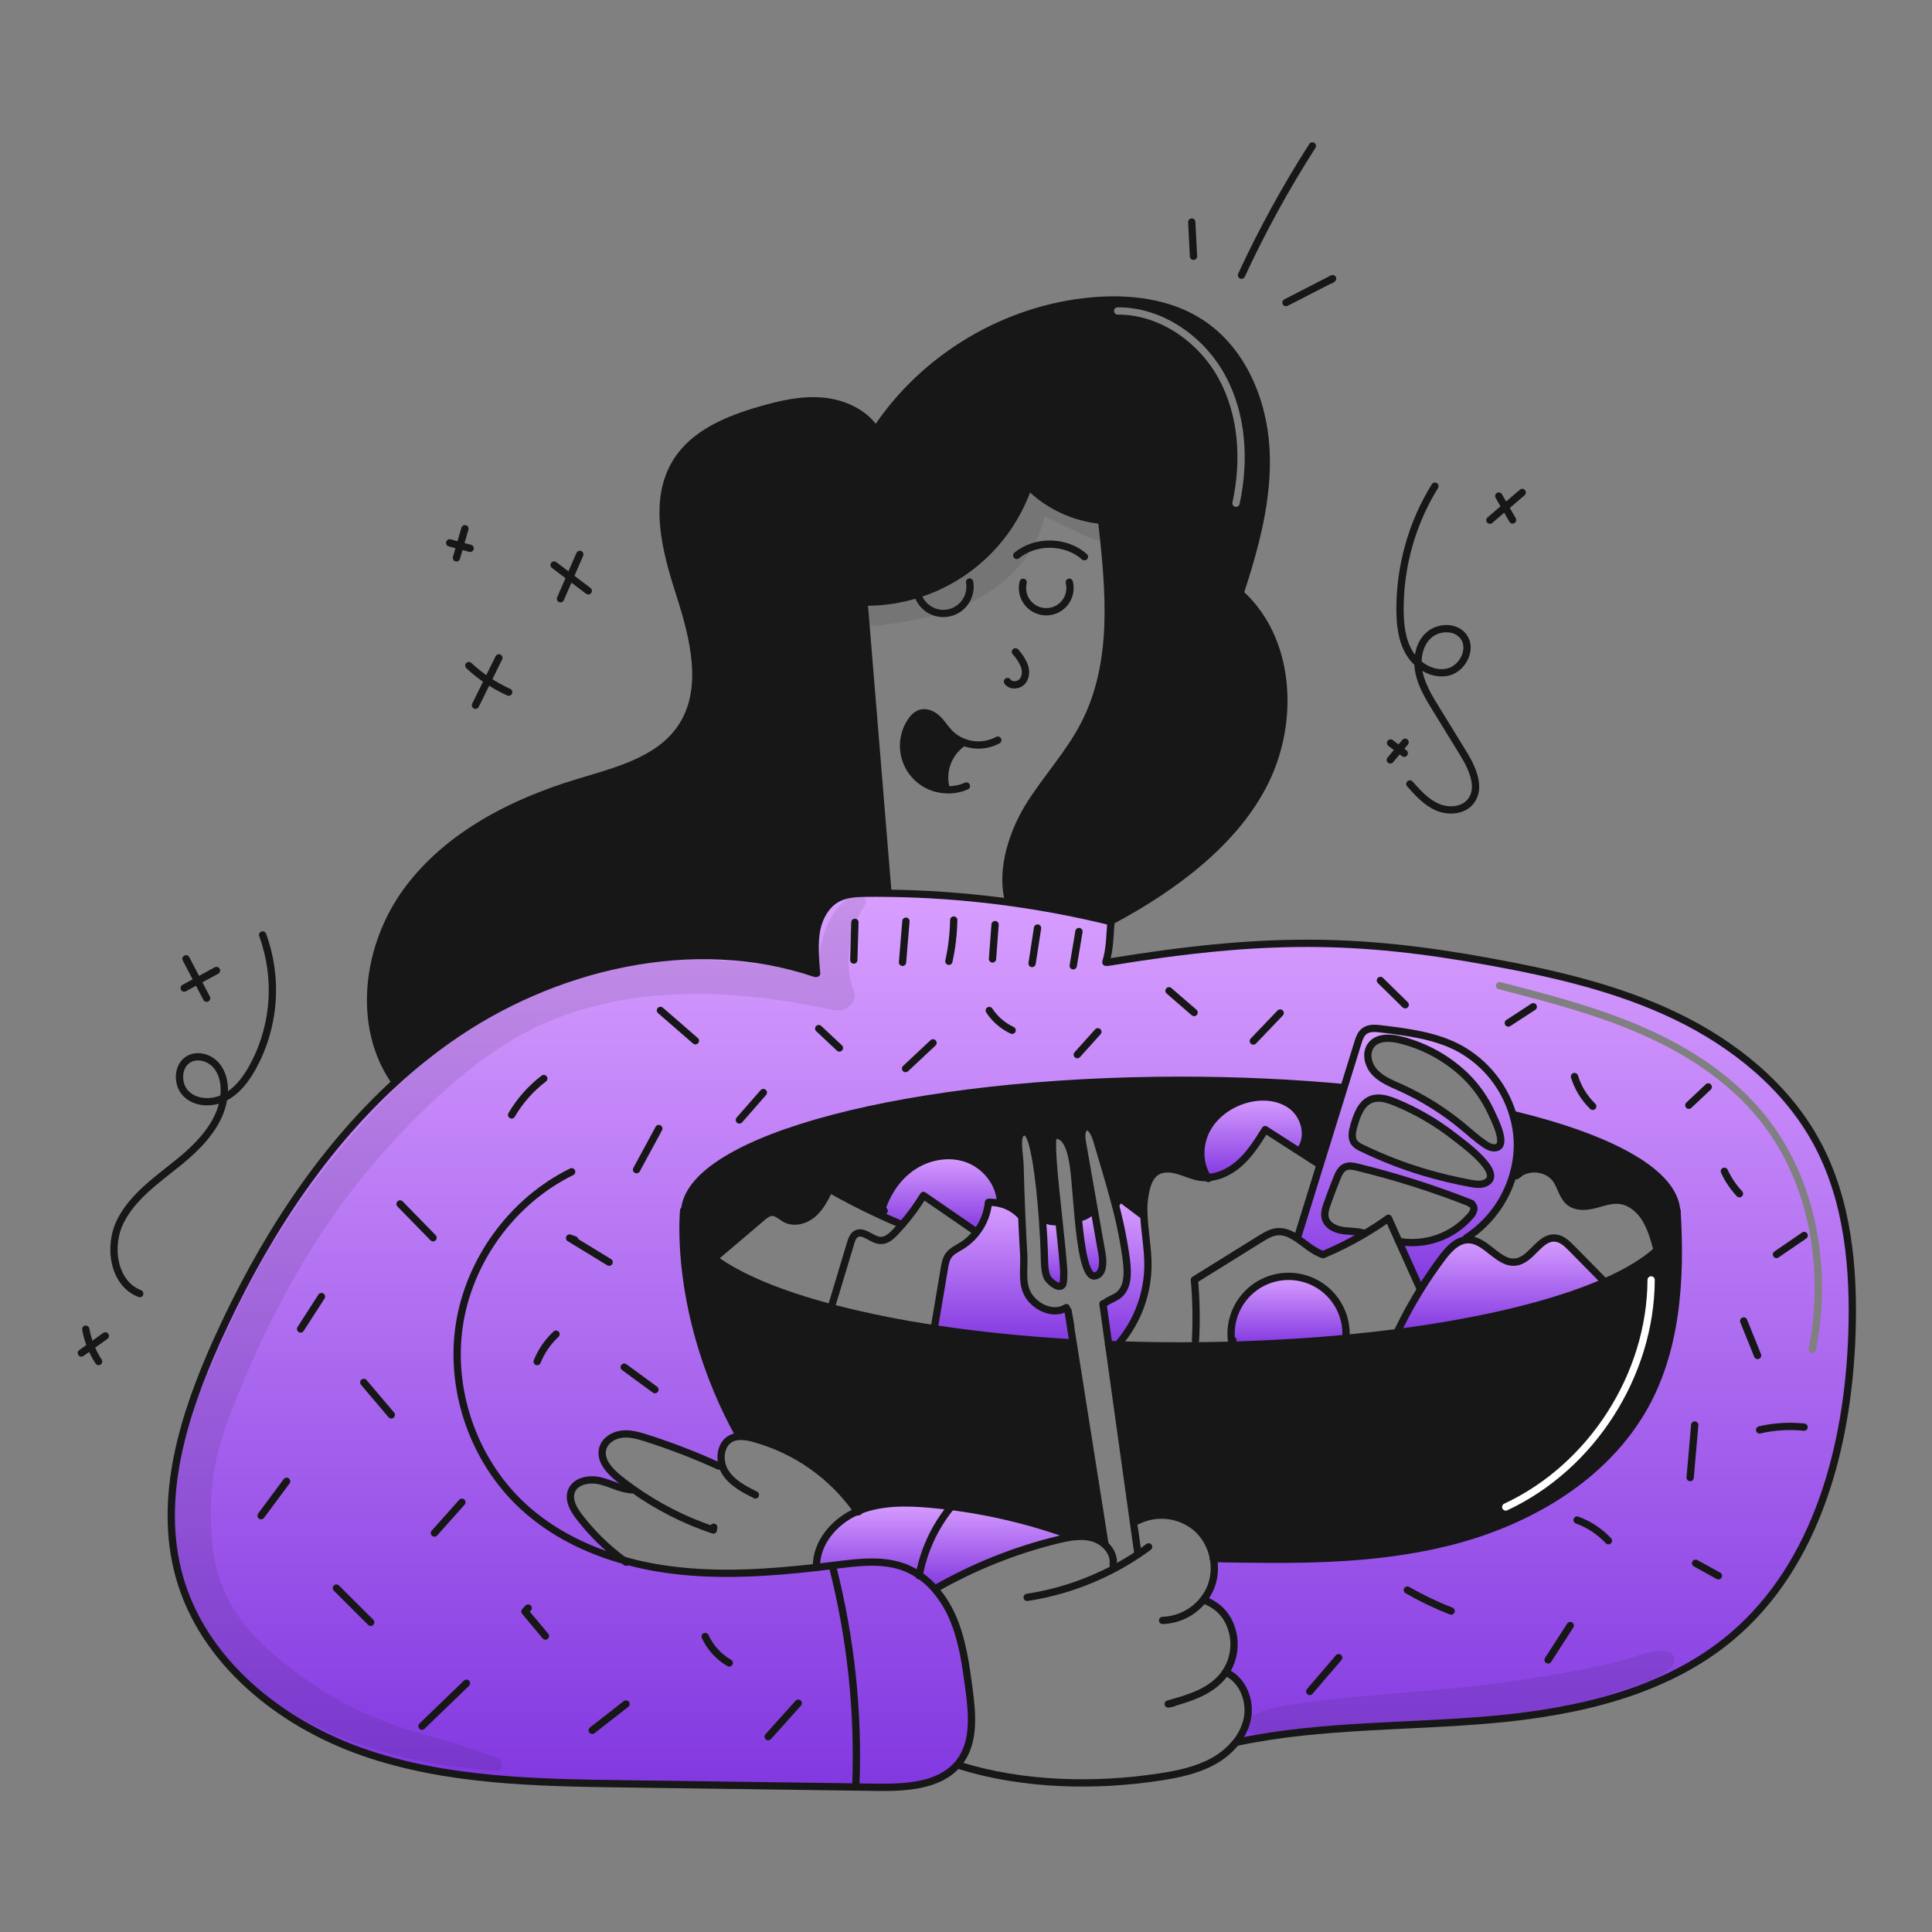 <svg width="960" height="960" viewBox="0 0 960 960" fill="none" xmlns="http://www.w3.org/2000/svg">
<rect x="0" y="0" width="960" height="960" fill="#808080" stroke="none"/>
<g clip-path="url(#clip0_177_156)">
<path fill-rule="evenodd" clip-rule="evenodd" d="M511.058 241.532C520.847 251.246 533.7 257.265 547.428 258.565L547.422 258.7C551.295 293.369 554.769 329.207 538.701 360.184C534.321 368.634 528.638 376.286 522.951 383.943C519.147 389.066 515.341 394.19 511.922 399.557C503.393 412.947 497.193 431.572 500.993 447L500.836 448.242C517.877 450.552 534.784 453.757 551.488 457.842L553.249 457.034C582.959 441.075 613.83 418.479 628.701 388.204C643.572 357.929 641.28 317.362 616.201 294.804C623.777 271.555 630.414 247.458 629.036 223.055C627.658 198.652 617.055 173.634 596.536 160.341C580.879 150.193 561.252 147.901 542.664 149.541C499.66 153.305 458.921 177.648 435.221 213.727C429.551 204.994 419.069 200.278 408.695 199.349C398.321 198.42 387.947 200.82 377.947 203.703C361.94 208.311 345.196 215.103 336.27 229.168C324.014 248.489 330.829 273.704 337.838 295.489C344.847 317.274 351.228 342.726 338.381 361.665C328.239 376.624 309.595 382.175 292.004 387.411C290.346 387.905 288.698 388.396 287.066 388.891C254.549 398.758 222.53 415.077 202.349 442.425C182.168 469.773 176.764 509.904 196.378 537.673L196.451 537.757C204.751 530.144 213.522 523.062 222.711 516.551C274.702 479.747 344.726 463.245 405.064 483.68L405.764 483.668C405.136 477.19 404.497 468.179 405.812 461.798C407.127 455.417 410.685 449.168 416.499 446.225C420.806 444.042 425.824 443.885 430.661 443.836C434.176 443.804 437.694 443.812 441.216 443.861V443.668C439.26 419.682 437.307 395.988 435.354 372.297C433.356 348.066 431.359 323.838 429.358 299.301V299.18C447.319 299.428 464.897 293.984 479.573 283.628C494.25 273.272 505.271 258.536 511.058 241.532ZM608.785 186.485C598.267 167.142 577.618 152.584 555.352 152.708C554.353 152.714 553.547 153.529 553.553 154.528C553.558 155.527 554.373 156.333 555.372 156.327C576.065 156.212 595.601 169.815 605.606 188.214C615.607 206.608 616.918 228.974 612.398 249.653C612.184 250.63 612.803 251.594 613.779 251.808C614.755 252.021 615.72 251.403 615.933 250.426C620.587 229.138 619.306 205.834 608.785 186.485Z" fill="#171717"/>
<path fill-rule="evenodd" clip-rule="evenodd" d="M310.31 886.387C352.052 886.962 393.797 887.533 435.545 888.1C450.045 888.289 466.716 887.492 475.98 876.571C476.257 876.247 476.523 875.921 476.788 875.571C484.424 865.571 483.133 851.615 481.468 839.13C479.912 827.393 478.296 815.499 473.736 804.57C471.495 799.122 468.396 794.068 464.556 789.6C460.674 785.055 455.787 781.477 450.281 779.15C439.367 774.703 427.063 776.232 415.363 777.687L415.239 777.702C412.066 778.1 408.894 778.474 405.721 778.848C381.825 781.562 357.699 783.139 333.876 780.139C325.752 779.135 317.715 777.518 309.834 775.302C301.523 769.183 294.116 761.922 287.834 753.734C285.007 750.042 282.305 745.35 283.934 740.995C285.852 735.869 292.669 734.565 298.011 735.784C300.162 736.275 302.25 737.043 304.332 737.81C307.42 738.947 310.497 740.08 313.753 740.296L314.175 739.705C311.883 738.079 309.627 736.366 307.432 734.605C302.776 730.863 297.89 725.459 299.519 719.705C300.665 715.664 304.888 713.095 309.073 712.624C313.258 712.153 317.437 713.372 321.437 714.662C333.622 718.549 345.561 723.165 357.191 728.486L358.819 727.931C357.444 722.889 358.795 717.003 363.379 714.723C364.583 714.141 365.892 713.809 367.227 713.746L367.179 713.191C334.187 653.154 339.724 601.429 339.724 601.429L340.206 601.465C342.812 565.627 452.149 536.785 586.649 536.785C614.957 536.785 642.149 538.064 667.457 540.416L667.795 540.524C670.091 533.097 672.391 525.675 674.695 518.257C675.37 516.082 676.142 513.769 677.952 512.382C680.215 510.648 683.38 510.898 686.215 511.248C699.532 512.852 713.199 514.562 725.045 520.862C738.004 527.943 747.623 539.879 751.788 554.047L752.294 553.902C800.883 565.714 831.788 582.648 833.115 601.514L833.296 601.502C835.382 636.025 833.272 672.348 815.382 701.948C794.948 735.748 757.855 756.773 719.52 766.291C681.208 775.808 642.415 775.157 602.957 774.457C603.816 779.013 603.436 783.716 601.857 788.076C600.947 790.529 599.652 792.821 598.021 794.868L598.95 795.326C606.079 798.221 610.482 803.408 612.424 810.863C613.28 814.254 613.423 817.785 612.843 821.234C612.264 824.683 610.975 827.974 609.058 830.899C617.514 834.634 621.664 845.152 619.758 854.199C618.879 858.184 617.128 861.924 614.631 865.152L615.162 865.574C642.594 859.82 670.622 858.461 698.672 857.101C713.14 856.399 727.613 855.697 742.014 854.392C784.338 850.556 828.041 840.593 860.514 813.186C902.952 777.372 918.32 718.396 920.214 662.896C921.312 630.315 918.284 596.527 902.795 567.842C887.57 539.652 861.282 518.59 832.395 504.742C803.508 490.894 771.915 483.681 740.395 477.915C674.4 465.84 627.946 465.406 550.455 478.168L549.49 478.132C551.073 473.032 551.398 467.782 551.727 462.471C551.804 461.225 551.881 459.975 551.975 458.723L551.481 457.842C515.378 449.001 478.383 444.311 441.215 443.862C437.689 443.809 434.17 443.801 430.66 443.837C425.823 443.886 420.805 444.043 416.498 446.226C410.684 449.169 407.114 455.418 405.811 461.799C404.508 468.18 405.135 477.191 405.763 483.669L405.063 483.681C344.725 463.246 274.701 479.752 222.71 516.552C213.521 523.062 204.75 530.145 196.45 537.758C157.982 572.932 129.248 618.578 107.716 666.358C91.154 703.1 78.259 744.476 89.067 783.31C100.804 825.53 139.043 856.242 180.418 870.645C221.793 885.048 266.498 885.796 310.31 886.387ZM745.574 488.018C744.606 487.768 743.62 488.35 743.37 489.318C743.12 490.286 743.702 491.273 744.67 491.522C768.677 497.714 792.641 503.908 815.18 513.765C837.706 523.616 858.849 537.341 874.165 556.321C899.262 587.424 906.476 630.716 898.755 670.164C898.563 671.145 899.203 672.096 900.184 672.288C901.164 672.48 902.115 671.84 902.307 670.86C910.186 630.598 902.888 586.154 876.981 554.049C861.187 534.475 839.493 520.448 816.63 510.449C793.781 500.456 769.533 494.198 745.574 488.018Z" fill="url(#paint0_linear_177_156)"/>
<path d="M833.11 601.509C833.146 601.931 833.158 602.353 833.158 602.775C833.158 609.036 829.901 615.103 823.809 620.845L823.037 619.615C821.59 614.537 820.094 609.374 817.199 604.959C814.304 600.544 809.768 596.889 804.509 596.406C800.287 596.02 796.186 597.649 792.084 598.662C787.982 599.675 783.218 599.977 779.901 597.335C776.475 594.609 775.751 589.723 773.254 586.117C768.96 579.917 758.854 578.951 753.459 584.223L751.734 584.09C753.401 578.531 754.147 572.737 753.942 566.937C753.769 562.565 753.044 558.232 751.783 554.042L752.289 553.897C800.878 565.706 831.783 582.643 833.11 601.509Z" fill="#171717"/>
<path d="M796.729 636.3L797.103 637.156C772.688 647.844 737.212 656.529 694.932 662.078L694.775 660.872C698.125 653.936 701.841 647.183 705.909 640.642C709.214 635.335 712.761 630.148 716.509 625.13C719.633 620.956 723.626 616.517 728.729 616.058C729.029 616.034 729.329 616.022 729.645 616.022C738.645 616.058 744.615 628.555 753.494 627.048C761.165 625.757 765.074 614.478 772.818 615.19C776.087 615.49 778.669 617.964 780.96 620.305C786.222 625.635 791.479 630.967 796.729 636.3Z" fill="url(#paint1_linear_177_156)"/>
<path d="M677.489 613.391C671.036 617.177 664.338 620.529 657.441 623.427C652.241 621.762 647.911 617.359 643.303 614.527L644.896 614.395C648.575 602.513 652.258 590.623 655.945 578.725C659.901 565.999 663.85 553.266 667.791 540.525C670.095 533.107 672.395 525.685 674.691 518.258C675.366 516.086 676.138 513.77 677.948 512.383C680.215 510.646 683.376 510.899 686.211 511.249C699.528 512.849 713.195 514.566 725.041 520.863C738 527.945 747.618 539.88 751.784 554.048C753.044 558.238 753.769 562.571 753.943 566.943C754.147 572.743 753.402 578.537 751.735 584.096C747.997 596.857 739.81 607.855 728.659 615.096L728.732 616.061C723.632 616.52 719.632 620.961 716.512 625.133C712.761 630.151 709.212 635.333 705.912 640.645L705.719 640.525C702.173 632.642 698.629 624.763 695.089 616.889L695.125 616.877C701.626 618.011 708.309 617.441 714.524 615.223C720.739 613.006 726.274 609.216 730.589 604.223C731.457 603.339 732.063 602.231 732.338 601.023C732.451 600.418 732.347 599.793 732.045 599.257C731.743 598.721 731.262 598.309 730.686 598.092L730.786 597.851C712.438 590.611 693.616 584.634 674.453 579.962C672.475 579.479 670.328 579.033 668.47 579.853C666.27 580.818 665.177 583.231 664.284 585.453C662.596 589.639 661 593.857 659.496 598.107C658.663 600.483 657.843 603.053 658.555 605.477C659.532 608.831 663.155 610.725 666.6 611.328C670.045 611.931 673.621 611.678 677.011 612.57L677.489 613.391ZM743.026 570.327C749.431 569.603 742.664 556.442 741.205 553.197C738.017 546.174 733.546 539.809 728.02 534.428C719.128 525.923 708.186 519.864 696.259 516.84C691.159 515.513 684.847 515.055 681.47 519.12C678.297 522.956 679.66 529.048 683.026 532.727C686.392 536.406 691.217 538.3 695.752 540.351C706.891 545.369 717.306 551.861 726.717 559.651C730.24 562.57 733.617 565.67 737.381 568.276C739.057 569.446 740.987 570.556 743.026 570.327V570.327ZM738.551 587.588C747.251 582.703 726.645 567.902 722.966 565.007C713.938 557.892 703.963 552.069 693.328 547.707C689.504 546.151 685.173 544.776 681.337 546.271C676.379 548.213 674.305 553.971 672.821 559.082C671.952 562.025 671.18 565.499 673.074 567.924C674.048 569.007 675.257 569.853 676.609 570.397C686.602 575.259 696.974 579.302 707.622 582.484C715.183 584.726 722.857 586.567 730.613 588C733.279 588.493 736.186 588.9 738.551 587.588Z" fill="url(#paint2_linear_177_156)"/>
<path d="M612.025 667.034C611.434 663.104 611.669 659.095 612.715 655.261C613.762 651.427 615.597 647.854 618.103 644.77C620.609 641.685 623.731 639.158 627.269 637.349C630.807 635.539 634.684 634.488 638.652 634.262C642.619 634.037 646.59 634.641 650.311 636.037C654.032 637.433 657.42 639.59 660.26 642.37C663.1 645.15 665.328 648.492 666.803 652.182C668.278 655.872 668.966 659.83 668.825 663.801L668.946 664.995C650.864 666.708 631.817 667.866 612.07 668.409L612.025 667.034Z" fill="url(#paint3_linear_177_156)"/>
<path d="M642.122 549.7C648.588 554.815 651.022 565.128 645.982 571.642L645.62 572.197C639.975 568.567 634.326 564.936 628.672 561.305C624.897 567.36 621.049 573.512 615.681 578.217C611.35 582.017 605.825 584.803 600.144 585.129H600.132C595.668 578.277 595.668 568.952 599.396 561.654C603.22 554.188 610.542 548.832 618.576 546.431C626.465 544.066 635.657 544.6 642.122 549.7Z" fill="url(#paint4_linear_177_156)"/>
<path d="M563.146 755.9C559.166 727.577 554.895 696.672 550.891 668.071C552.724 668.143 554.582 668.216 556.427 668.264C566.331 668.602 576.403 668.769 586.645 668.764C589.129 668.764 591.59 668.752 594.051 668.727C600.117 668.691 606.125 668.587 612.073 668.414C631.82 667.871 650.867 666.714 668.949 665C677.863 664.156 686.524 663.183 694.932 662.081C737.212 656.532 772.688 647.847 797.103 637.159C808.603 632.129 817.646 626.653 823.81 620.85C829.902 615.108 833.159 609.041 833.159 602.78C833.159 602.358 833.147 601.936 833.111 601.514L833.292 601.502C835.379 636.025 833.268 672.346 815.378 701.948C794.944 735.748 757.851 756.773 719.516 766.291C681.204 775.808 642.411 775.157 602.953 774.457C601.96 768.636 599.047 763.315 594.678 759.343C590.682 755.914 585.769 753.732 580.546 753.068C575.323 752.403 570.02 753.284 565.293 755.603L563.146 755.9Z" fill="#171717"/>
<path d="M556.706 596.177C557.649 596.313 558.529 596.734 559.227 597.383C562.122 599.555 565.013 601.726 567.9 603.897L568.419 603.873C568.744 612.003 570.397 620.29 570.409 628.473C570.363 642.515 565.438 656.105 556.477 666.917L556.428 668.268C554.583 668.22 552.728 668.147 550.892 668.075C549.927 661.187 548.974 654.42 548.045 647.87L548.974 647.532C550.94 645.867 553.606 645.232 555.656 643.672C560.602 639.957 560.481 632.623 559.734 626.483C558.478 616.905 556.58 607.422 554.052 598.099L554.92 597.87C554.727 596.937 555.765 596.141 556.706 596.177Z" fill="url(#paint5_linear_177_156)"/>
<path d="M536.909 604.983L535.775 605.091C534.822 595.115 534.207 585.019 533.386 579.349C532.458 573.029 530.443 563.318 523.905 564.09C521.565 564.368 524.014 586.322 526.221 606.949L525.365 607.049C523.217 607.228 521.06 606.845 519.104 605.939L518.031 606.011C516.571 585.492 513.555 562.332 509.538 562.537C503.938 561.837 506.728 573.116 506.86 579.147C507.053 587.507 507.334 595.871 507.705 604.238L507.391 604.25C504.581 601.15 500.896 598.976 496.824 598.014L497.09 596.914C496.511 587.372 489.321 578.82 480.29 575.695C471.259 572.57 460.833 574.586 452.99 580.062C445.147 585.538 439.818 594.188 437.417 603.452L437.285 603.729C428.732 599.796 420.357 595.502 412.158 590.846C410.011 595.297 407.758 599.857 404.04 603.114C400.322 606.371 394.727 607.975 390.348 605.683C388.105 604.501 386.138 602.33 383.605 602.402C381.736 602.451 380.155 603.717 378.72 604.923C370.83 611.641 362.932 618.352 355.027 625.055L354.785 625.381C345.304 618.324 340.141 610.713 340.141 602.775C340.137 602.336 340.157 601.897 340.201 601.46C342.807 565.622 452.144 536.78 586.644 536.78C614.955 536.78 642.144 538.059 667.452 540.411L667.79 540.519C663.845 553.259 659.896 565.992 655.944 578.719L655.63 578.619C652.289 576.473 648.952 574.329 645.618 572.189L645.98 571.634C651.022 565.12 648.586 554.807 642.12 549.692C635.654 544.577 626.463 544.059 618.574 546.423C610.54 548.823 603.218 554.18 599.394 561.646C595.666 568.946 595.666 578.269 600.13 585.121C598.78 585.207 597.425 585.142 596.089 584.928C592.349 584.328 588.899 582.587 585.244 581.562C581.589 580.537 577.391 580.283 574.303 582.467C571.879 584.18 570.564 587.067 569.756 589.921C568.57 594.469 568.118 599.176 568.417 603.866L567.898 603.89C565.003 601.719 562.112 599.548 559.225 597.376C558.527 596.727 557.648 596.307 556.704 596.17C555.763 596.134 554.725 596.93 554.918 597.859L554.05 598.088C551.288 587.449 548.007 576.906 544.95 566.508C543.864 562.816 541.729 559.27 539.775 559.933C537.085 560.85 537.35 564.807 537.833 567.605C539.799 578.777 541.757 589.951 543.707 601.128L542.875 601.273C541.373 603.16 539.266 604.471 536.909 604.983Z" fill="#171717"/>
<path d="M547.572 623.1C548.296 627.213 548.272 633.124 544.183 633.993C539.383 635.018 537.198 620.181 535.775 605.093L536.909 604.985C539.266 604.476 541.376 603.169 542.88 601.285L543.712 601.14C545.004 608.459 546.29 615.779 547.572 623.1Z" fill="url(#paint6_linear_177_156)"/>
<path d="M530.684 651.231C531.517 656.515 532.354 661.803 533.193 667.094L532.385 667.227C508.067 665.803 485.16 663.415 464.207 660.218L464.46 658.618C466.064 649.124 467.664 639.639 469.26 630.162C469.634 627.962 470.032 625.686 471.323 623.862C472.879 621.667 475.472 620.497 477.764 619.085C480.661 617.288 483.208 614.978 485.279 612.27C488.6 607.988 490.637 602.851 491.154 597.457C493.06 597.375 494.969 597.562 496.823 598.012C500.895 598.974 504.58 601.148 507.39 604.248L507.704 604.236C507.971 610.606 508.296 616.975 508.681 623.343C509.103 630.509 507.306 638.036 511.274 644.019C514.688 649.133 521.431 652.499 527.113 650.955L530.684 651.231Z" fill="url(#paint7_linear_177_156)"/>
<path d="M526.221 606.949C527.162 615.755 528.067 624.307 528.521 630.849C528.606 632.14 528.678 637.149 528.027 638.268C526.591 640.717 522.55 637.701 520.827 635.445C519.104 633.189 519.018 627.713 518.957 624.878C518.837 619.559 518.523 612.936 518.029 606.012L519.102 605.94C521.058 606.846 523.215 607.228 525.363 607.05L526.221 606.949Z" fill="url(#paint8_linear_177_156)"/>
<path d="M437.416 603.451C439.816 594.187 445.148 585.538 452.989 580.061C460.83 574.584 471.252 572.582 480.289 575.694C489.326 578.806 496.514 587.371 497.089 596.913L496.823 598.013C494.969 597.563 493.061 597.376 491.154 597.458C490.637 602.852 488.6 607.989 485.279 612.271L484.362 611.583L458.852 594.03C455.674 599.216 452.066 604.126 448.068 608.71L447.568 608.276C444.118 606.816 440.68 605.309 437.279 603.728L437.416 603.451Z" fill="url(#paint9_linear_177_156)"/>
<path d="M478.419 368.661L478.177 369.313C474.758 371.742 472.149 375.145 470.691 379.078C469.232 383.011 468.992 387.292 470.001 391.364L469.928 392.401C466.099 392.246 462.378 391.086 459.138 389.037C455.899 386.989 453.256 384.125 451.474 380.732C449.692 377.339 448.834 373.537 448.986 369.707C449.138 365.878 450.295 362.156 452.341 358.915C453.607 356.864 455.369 354.934 457.709 354.343C460.652 353.595 463.74 355.175 465.909 357.286C468.078 359.397 469.673 362.051 471.784 364.234C473.657 366.163 475.919 367.672 478.419 368.661V368.661Z" fill="#171717"/>
<path d="M415.233 777.7C412.06 778.1 408.888 778.472 405.715 778.846L405.703 778.746C405.378 766.574 414.786 755.746 426.003 750.965C426.075 751.074 426.148 751.17 426.22 751.279C426.467 751.259 426.703 751.169 426.899 751.019C427.096 750.87 427.246 750.666 427.33 750.434C438.295 746.176 450.514 746.381 462.263 747.434C485.317 749.491 508.021 754.439 529.839 762.162L530.201 764.117C528.585 764.406 526.992 764.78 525.412 765.166C504.138 770.376 483.703 778.559 464.712 789.473L464.555 789.605C460.672 785.057 455.782 781.476 450.273 779.147C439.322 774.682 426.97 776.238 415.233 777.7Z" fill="url(#paint10_linear_177_156)"/>
<path d="M367.176 713.186C334.184 653.149 339.721 601.424 339.721 601.424L340.203 601.46C340.159 601.897 340.139 602.336 340.143 602.775C340.143 610.713 345.306 618.324 354.787 625.381C367.308 634.681 387.357 643.005 413.026 649.808C429.887 654.197 446.973 657.672 464.209 660.218C485.162 663.418 508.069 665.803 532.387 667.227L533.195 667.094C538.479 700.446 543.754 733.788 549.022 767.118L548.822 767.36C547.196 765.933 545.283 764.872 543.213 764.247C539.013 762.993 534.576 763.294 530.213 764.115L529.851 762.16C508.032 754.437 485.328 749.489 462.275 747.432C450.526 746.382 438.307 746.177 427.342 750.432C426.932 750.577 426.534 750.746 426.135 750.915C426.099 750.927 426.051 750.951 426.015 750.963C413.627 733.232 395.412 720.409 374.543 714.727C372.177 713.999 369.707 713.665 367.233 713.738L367.176 713.186Z" fill="#171717"/>
<path d="M553.242 457.033C582.952 441.074 613.822 418.481 628.695 388.203C643.568 357.925 641.277 317.359 616.195 294.803C623.771 271.558 630.405 247.457 629.03 223.054C627.655 198.651 617.052 173.633 596.53 160.34C580.873 150.195 561.246 147.903 542.658 149.54C499.658 153.304 458.918 177.647 435.215 213.726C429.545 204.993 419.051 200.276 408.689 199.348C398.327 198.42 387.941 200.819 377.941 203.702C361.934 208.31 345.19 215.102 336.264 229.167C324.008 248.491 330.824 273.702 337.832 295.488C344.84 317.274 351.222 342.725 338.375 361.664C327.275 378.033 305.999 383.136 287.06 388.89C254.539 398.757 222.536 415.078 202.343 442.424C182.15 469.77 176.758 509.903 196.372 537.672" stroke="#171717" stroke-width="3.619" stroke-linecap="round" stroke-linejoin="round"/>
<path d="M407.982 296.249C414.952 298.139 422.136 299.124 429.357 299.18C447.318 299.428 464.896 293.984 479.572 283.628C494.249 273.272 505.27 258.537 511.057 241.532C520.846 251.246 533.699 257.265 547.427 258.565C556.854 259.574 566.384 258.257 575.183 254.729" stroke="#171717" stroke-width="3.619" stroke-linecap="round" stroke-linejoin="round"/>
<path d="M429.357 299.3C433.314 347.828 437.257 395.15 441.215 443.667" stroke="#171717" stroke-width="3.619" stroke-linecap="round" stroke-linejoin="round"/>
<path d="M547.415 258.7C551.288 293.369 554.762 329.207 538.694 360.184C531.384 374.284 520.443 386.155 511.915 399.557C503.387 412.959 497.186 431.569 500.986 447" stroke="#171717" stroke-width="3.619" stroke-linecap="round" stroke-linejoin="round"/>
<path d="M456.006 295.368C456.982 298.616 459.163 301.368 462.104 303.059C465.044 304.751 468.52 305.253 471.818 304.463C475.117 303.673 477.988 301.651 479.843 298.811C481.699 295.972 482.397 292.53 481.796 289.192" stroke="#171717" stroke-width="3.619" stroke-linecap="round" stroke-linejoin="round"/>
<path d="M508.405 289.337C507.975 291.078 507.947 292.894 508.323 294.648C508.7 296.401 509.47 298.046 510.577 299.457C511.683 300.869 513.096 302.01 514.709 302.794C516.322 303.578 518.093 303.984 519.886 303.982C521.679 303.98 523.449 303.57 525.06 302.783C526.671 301.995 528.082 300.851 529.186 299.438C530.289 298.024 531.056 296.378 531.429 294.623C531.801 292.869 531.77 291.053 531.336 289.313" stroke="#171717" stroke-width="3.619" stroke-linecap="round" stroke-linejoin="round"/>
<path d="M505.232 275.971C514.677 268.263 529.707 268.565 538.839 276.635" stroke="#171717" stroke-width="3.619" stroke-linecap="round" stroke-linejoin="round"/>
<path d="M504.557 323.884C506.455 325.926 507.971 328.292 509.033 330.869C509.933 333.498 509.769 336.683 507.875 338.722C505.981 340.761 502.181 340.941 500.613 338.649" stroke="#171717" stroke-width="3.619" stroke-linecap="round" stroke-linejoin="round"/>
<path d="M495.8 367.769C493.148 369.19 490.214 370.007 487.209 370.162C484.204 370.316 481.202 369.803 478.418 368.661C475.918 367.672 473.656 366.163 471.783 364.234C469.672 362.051 468.092 359.397 465.908 357.286C463.724 355.175 460.649 353.595 457.708 354.343C455.368 354.934 453.608 356.864 452.34 358.915C450.295 362.155 449.138 365.877 448.986 369.706C448.834 373.536 449.692 377.337 451.473 380.73C453.255 384.123 455.898 386.987 459.137 389.036C462.376 391.084 466.096 392.244 469.925 392.4C473.45 392.643 476.98 392.013 480.203 390.566" stroke="#171717" stroke-width="3.619" stroke-linecap="round" stroke-linejoin="round"/>
<path d="M470 391.364C468.991 387.292 469.232 383.011 470.69 379.078C472.149 375.145 474.758 371.742 478.178 369.313" stroke="#171717" stroke-width="3.619" stroke-linecap="round" stroke-linejoin="round"/>
<path d="M551.482 457.841C515.378 449 478.383 444.31 441.216 443.861C437.694 443.812 434.175 443.804 430.661 443.836C425.824 443.885 420.806 444.042 416.499 446.225C410.685 449.168 407.127 455.417 405.812 461.798C404.497 468.179 405.136 477.19 405.764 483.668" stroke="#171717" stroke-width="3.619" stroke-linecap="round" stroke-linejoin="round"/>
<path d="M405.064 483.68C344.726 463.245 274.702 479.747 222.711 516.551C213.522 523.062 204.751 530.144 196.451 537.757C157.983 572.932 129.251 618.578 107.717 666.357C91.155 703.1 78.26 744.476 89.068 783.306C100.805 825.526 139.032 856.226 180.419 870.641C221.806 885.056 266.499 885.792 310.311 886.383C352.049 886.95 393.794 887.521 435.546 888.096C450.046 888.289 466.717 887.496 475.981 876.576C476.258 876.25 476.524 875.924 476.789 875.576C484.425 865.576 483.134 851.62 481.469 839.135C479.913 827.398 478.297 815.504 473.737 804.575C471.496 799.127 468.397 794.073 464.557 789.605C460.674 785.057 455.784 781.476 450.275 779.147C439.322 774.684 426.975 776.24 415.233 777.699C412.06 778.099 408.888 778.471 405.715 778.845C381.815 781.559 357.693 783.145 333.87 780.136C325.746 779.132 317.709 777.515 309.828 775.299C291.409 770.124 274.038 761.499 260.009 748.599C235.739 726.299 223.423 691.687 228.14 659.081C232.857 626.475 254.472 596.765 284.05 582.254" stroke="#171717" stroke-width="3.619" stroke-linecap="round" stroke-linejoin="round"/>
<path d="M405.7 778.747C405.375 766.575 414.783 755.747 426 750.966C426.036 750.954 426.084 750.93 426.12 750.918C426.52 750.749 426.92 750.58 427.327 750.435C438.292 746.177 450.511 746.382 462.26 747.435C485.313 749.492 508.017 754.44 529.836 762.163" stroke="#171717" stroke-width="3.619" stroke-linecap="round" stroke-linejoin="round"/>
<path d="M464.715 789.471C483.706 778.557 504.14 770.374 525.415 765.164C526.995 764.778 528.588 764.404 530.204 764.115C534.571 763.294 539.01 762.993 543.204 764.247C545.274 764.872 547.187 765.934 548.813 767.36C551.792 769.941 553.698 773.632 553.107 777.48" stroke="#171717" stroke-width="3.619" stroke-linecap="round" stroke-linejoin="round"/>
<path d="M510.385 793.729C525.37 791.429 539.867 786.647 553.28 779.579C557.543 777.343 561.682 774.879 565.68 772.197C567.393 771.051 569.082 769.865 570.747 768.638" stroke="#171717" stroke-width="3.619" stroke-linecap="round" stroke-linejoin="round"/>
<path d="M565.293 755.6C570.02 753.281 575.323 752.4 580.546 753.065C585.769 753.729 590.682 755.911 594.678 759.34C599.047 763.312 601.961 768.633 602.953 774.454C603.812 779.01 603.432 783.714 601.853 788.073C600.942 790.526 599.647 792.818 598.017 794.865C595.587 797.966 592.506 800.497 588.992 802.279C585.479 804.06 581.617 805.05 577.679 805.178" stroke="#171717" stroke-width="3.619" stroke-linecap="round" stroke-linejoin="round"/>
<path d="M598.949 795.321C606.078 798.216 610.481 803.403 612.423 810.858C613.279 814.249 613.422 817.781 612.842 821.229C612.263 824.678 610.974 827.969 609.057 830.894C608.657 831.486 608.236 832.065 607.792 832.631C601.292 840.773 590.541 843.958 580.48 846.708C581.28 846.552 582.061 846.395 582.857 846.238" stroke="#171717" stroke-width="3.619" stroke-linecap="round" stroke-linejoin="round"/>
<path d="M609.022 830.882C609.034 830.882 609.046 830.894 609.058 830.894C617.514 834.634 621.664 845.152 619.758 854.194C618.878 858.179 617.127 861.919 614.631 865.147C611.433 869.26 607.421 872.668 602.846 875.159C594.752 879.635 585.5 881.565 576.346 882.964C544.102 887.922 508.216 887.053 477.057 877.364" stroke="#171717" stroke-width="3.619" stroke-linecap="round" stroke-linejoin="round"/>
<path d="M427.175 749.036C427.329 749.232 427.426 749.466 427.453 749.714C427.481 749.961 427.439 750.211 427.332 750.436C427.247 750.669 427.098 750.872 426.901 751.022C426.704 751.171 426.469 751.262 426.222 751.281C426.15 751.172 426.077 751.081 426.005 750.967C413.618 733.236 395.403 720.413 374.533 714.731C372.167 714.003 369.697 713.669 367.223 713.742C365.888 713.805 364.579 714.137 363.375 714.719C358.791 716.999 357.44 722.885 358.815 727.927C359.145 729.161 359.653 730.34 360.323 731.427C363.677 736.855 369.66 739.955 375.365 742.814" stroke="#171717" stroke-width="3.619" stroke-linecap="round" stroke-linejoin="round"/>
<path d="M357.187 728.481C345.557 723.16 333.618 718.544 321.433 714.657C317.433 713.367 313.254 712.148 309.069 712.619C304.884 713.09 300.661 715.659 299.515 719.7C297.886 725.454 302.772 730.858 307.428 734.6C309.623 736.361 311.879 738.074 314.171 739.7C326.502 748.522 340.082 755.45 354.461 760.255C354.533 759.784 354.593 759.326 354.654 758.855" stroke="#171717" stroke-width="3.619" stroke-linecap="round" stroke-linejoin="round"/>
<path d="M313.749 740.291C308.297 739.929 303.349 736.998 298.007 735.779C292.665 734.56 285.848 735.864 283.93 740.99C282.301 745.345 285.003 750.037 287.83 753.729C294.112 761.918 301.518 769.179 309.83 775.297C310.265 775.623 310.699 775.948 311.145 776.262" stroke="#171717" stroke-width="3.619" stroke-linecap="round" stroke-linejoin="round"/>
<path d="M602.881 774.452H602.953C642.411 775.152 681.204 775.803 719.516 766.286C757.851 756.768 794.944 735.743 815.378 701.943C833.268 672.343 835.378 636.02 833.292 601.497" stroke="#171717" stroke-width="3.619" stroke-linecap="round" stroke-linejoin="round"/>
<path d="M615.16 865.574C656.74 856.853 699.696 858.216 742.012 854.392C784.328 850.568 828.043 840.592 860.512 813.186C902.949 777.372 918.312 718.397 920.212 662.896C921.312 630.315 918.282 596.527 902.793 567.842C887.57 539.651 861.293 518.589 832.393 504.742C803.493 490.895 771.91 483.681 740.393 477.915C674.398 465.84 627.944 465.406 550.453 478.168" stroke="#171717" stroke-width="3.619" stroke-linecap="round" stroke-linejoin="round"/>
<path d="M549.49 478.131C551.444 471.831 551.481 465.308 551.975 458.722" stroke="#171717" stroke-width="3.619" stroke-linecap="round" stroke-linejoin="round"/>
<path d="M752.29 553.9C800.879 565.709 831.784 582.646 833.111 601.512C833.147 601.934 833.159 602.356 833.159 602.778C833.159 609.039 829.902 615.106 823.81 620.848C817.646 626.648 808.599 632.127 797.103 637.157C772.688 647.845 737.212 656.53 694.932 662.079C686.524 663.175 677.863 664.149 668.949 665C650.867 666.713 631.82 667.871 612.073 668.414C606.126 668.583 600.118 668.687 594.051 668.727C591.59 668.752 589.129 668.764 586.645 668.764C576.415 668.764 566.342 668.597 556.427 668.264C554.582 668.216 552.727 668.143 550.891 668.071H550.83" stroke="#171717" stroke-width="3.619" stroke-linecap="round" stroke-linejoin="round"/>
<path d="M532.385 667.227C508.067 665.803 485.16 663.415 464.207 660.218C446.971 657.672 429.885 654.197 413.024 649.808C387.355 643.008 367.306 634.681 354.785 625.381C345.304 618.324 340.141 610.713 340.141 602.775C340.137 602.336 340.157 601.897 340.201 601.46C342.807 565.622 452.144 536.78 586.644 536.78C614.955 536.78 642.144 538.059 667.452 540.411" stroke="#171717" stroke-width="3.619" stroke-linecap="round" stroke-linejoin="round"/>
<path d="M367.176 713.186C334.184 653.149 339.721 601.424 339.721 601.424" stroke="#171717" stroke-width="3.619" stroke-linecap="round" stroke-linejoin="round"/>
<path d="M565.282 771.039C564.583 766.093 563.872 761.047 563.147 755.9C559.167 727.577 554.896 696.672 550.892 668.071C549.927 661.183 548.974 654.416 548.045 647.866" stroke="#171717" stroke-width="3.619" stroke-linecap="round" stroke-linejoin="round"/>
<path d="M549.022 767.118C543.75 733.777 538.474 700.436 533.195 667.094C532.363 661.81 531.526 656.522 530.686 651.231C531.133 653.716 531.567 656.201 532.013 658.686" stroke="#171717" stroke-width="3.619" stroke-linecap="round" stroke-linejoin="round"/>
<path d="M548.973 647.528C550.939 645.863 553.605 645.228 555.655 643.668C560.601 639.953 560.48 632.619 559.733 626.479C558.477 616.901 556.579 607.418 554.051 598.095C551.289 587.456 548.008 576.913 544.951 566.515C543.865 562.823 541.73 559.277 539.776 559.94C537.086 560.857 537.351 564.814 537.834 567.612C539.8 578.783 541.758 589.957 543.708 601.135C544.999 608.457 546.286 615.779 547.568 623.101C548.292 627.214 548.268 633.125 544.179 633.994C539.379 635.019 537.194 620.182 535.771 605.094C534.818 595.118 534.203 585.022 533.382 579.352C532.454 573.032 530.439 563.321 523.901 564.093C521.561 564.371 524.01 586.325 526.217 606.952C527.158 615.758 528.063 624.31 528.517 630.852C528.602 632.143 528.674 637.152 528.023 638.271C526.587 640.72 522.546 637.704 520.823 635.448C519.1 633.192 519.014 627.716 518.953 624.881C518.833 619.562 518.519 612.939 518.025 606.015C516.565 585.496 513.549 562.336 509.532 562.541C503.932 561.841 506.722 573.12 506.854 579.151C507.046 587.511 507.328 595.874 507.699 604.242C507.965 610.611 508.291 616.98 508.676 623.349C509.098 630.515 507.301 638.042 511.269 644.025C514.683 649.139 521.426 652.505 527.108 650.961C528.074 650.693 528.996 650.287 529.846 649.755" stroke="#171717" stroke-width="3.619" stroke-linecap="round" stroke-linejoin="round"/>
<path d="M796.728 636.3C791.481 630.967 786.226 625.633 780.962 620.3C778.671 617.959 776.089 615.486 772.82 615.185C765.076 614.473 761.167 625.752 753.496 627.043C744.617 628.55 738.646 616.053 729.647 616.017C729.334 616.017 729.032 616.029 728.731 616.053C723.631 616.512 719.631 620.953 716.511 625.125C712.76 630.143 709.211 635.325 705.911 640.637C701.843 647.178 698.126 653.931 694.777 660.867" stroke="#171717" stroke-width="3.619" stroke-linecap="round" stroke-linejoin="round"/>
<path d="M705.716 640.52C702.172 632.64 698.63 624.763 695.089 616.889C693.364 613.041 691.635 609.193 689.902 605.345C685.885 608.204 681.747 610.886 677.489 613.391C671.036 617.177 664.339 620.529 657.441 623.427C652.241 621.762 647.911 617.359 643.303 614.527C640.493 612.802 637.573 611.669 634.28 612.079C631.385 612.441 628.804 614.021 626.319 615.553C615.378 622.353 604.437 629.153 593.496 635.953C594.391 645.961 594.569 656.02 594.027 666.053" stroke="#171717" stroke-width="3.619" stroke-linecap="round" stroke-linejoin="round"/>
<path d="M728.659 615.091C739.811 607.85 747.998 596.851 751.735 584.091C753.402 578.532 754.148 572.738 753.943 566.938C753.77 562.566 753.045 558.233 751.784 554.043C747.619 539.875 738.001 527.94 725.042 520.858C713.196 514.558 699.528 512.848 686.211 511.244C683.376 510.894 680.211 510.644 677.948 512.378C676.138 513.765 675.366 516.078 674.691 518.253C672.387 525.671 670.088 533.093 667.792 540.52C663.846 553.259 659.897 565.993 655.945 578.72C652.266 590.614 648.583 602.504 644.896 614.39" stroke="#171717" stroke-width="3.619" stroke-linecap="round" stroke-linejoin="round"/>
<path d="M728.021 534.428C719.129 525.923 708.187 519.864 696.26 516.84C691.16 515.513 684.848 515.055 681.471 519.12C678.298 522.956 679.661 529.048 683.027 532.727C686.393 536.406 691.218 538.3 695.753 540.351C706.892 545.369 717.307 551.861 726.718 559.651C730.241 562.57 733.618 565.67 737.382 568.276C739.058 569.446 740.988 570.556 743.027 570.327C749.432 569.603 742.665 556.442 741.206 553.197C738.018 546.174 733.546 539.809 728.021 534.428V534.428Z" stroke="#171717" stroke-width="3.619" stroke-linecap="round" stroke-linejoin="round"/>
<path d="M693.328 547.709C689.504 546.153 685.173 544.778 681.337 546.273C676.379 548.215 674.305 553.973 672.821 559.084C671.952 562.027 671.18 565.501 673.074 567.926C674.048 569.009 675.258 569.855 676.609 570.399C686.602 575.261 696.974 579.304 707.622 582.486C715.183 584.727 722.858 586.568 730.613 588C733.279 588.5 736.186 588.9 738.551 587.59C747.251 582.705 726.645 567.904 722.966 565.009C713.938 557.893 703.963 552.071 693.328 547.709V547.709Z" stroke="#171717" stroke-width="3.619" stroke-linecap="round" stroke-linejoin="round"/>
<path d="M731.168 598C731.036 597.952 730.915 597.9 730.782 597.856C712.434 590.616 693.612 584.639 674.449 579.967C672.471 579.484 670.324 579.038 668.466 579.858C666.266 580.823 665.173 583.236 664.28 585.458C662.592 589.644 660.996 593.862 659.492 598.112C658.659 600.488 657.839 603.058 658.551 605.482C659.528 608.836 663.151 610.73 666.596 611.333C670.041 611.936 673.617 611.683 677.007 612.575" stroke="#171717" stroke-width="3.619" stroke-linecap="round" stroke-linejoin="round"/>
<path d="M695.125 616.877C701.626 618.01 708.309 617.441 714.524 615.223C720.739 613.005 726.274 609.216 730.589 604.223C731.457 603.339 732.063 602.231 732.338 601.023C732.451 600.418 732.347 599.793 732.045 599.257C731.743 598.721 731.262 598.308 730.686 598.092" stroke="#171717" stroke-width="3.619" stroke-linecap="round" stroke-linejoin="round"/>
<path d="M823.039 619.615C821.592 614.537 820.096 609.374 817.201 604.959C814.306 600.544 809.77 596.889 804.511 596.406C800.289 596.02 796.188 597.649 792.086 598.662C787.984 599.675 783.22 599.977 779.903 597.335C776.477 594.609 775.753 589.723 773.256 586.117C768.962 579.917 758.856 578.951 753.461 584.223C753.992 583.849 754.511 583.475 755.042 583.101" stroke="#171717" stroke-width="3.619" stroke-linecap="round" stroke-linejoin="round"/>
<path d="M600.132 585.128C598.782 585.214 597.426 585.149 596.091 584.935C592.351 584.335 588.901 582.594 585.246 581.569C581.591 580.544 577.393 580.29 574.305 582.474C571.881 584.187 570.566 587.074 569.758 589.928C568.571 594.475 568.119 599.183 568.419 603.873C568.744 612.003 570.397 620.29 570.409 628.473C570.362 642.516 565.437 656.105 556.477 666.917" stroke="#171717" stroke-width="3.619" stroke-linecap="round" stroke-linejoin="round"/>
<path d="M655.631 578.626C652.29 576.479 648.953 574.336 645.619 572.196C639.974 568.566 634.325 564.935 628.671 561.304C624.896 567.359 621.048 573.511 615.68 578.216C611.349 582.016 605.824 584.802 600.143 585.128" stroke="#171717" stroke-width="3.619" stroke-linecap="round" stroke-linejoin="round"/>
<path d="M567.9 603.9C565.005 601.729 562.114 599.557 559.227 597.386C558.529 596.737 557.649 596.316 556.706 596.18C555.765 596.144 554.727 596.94 554.92 597.869" stroke="#171717" stroke-width="3.619" stroke-linecap="round" stroke-linejoin="round"/>
<path d="M542.881 601.28C541.376 603.165 539.267 604.471 536.91 604.98C536.874 604.57 536.837 604.172 536.801 603.761" stroke="#171717" stroke-width="3.619" stroke-linecap="round" stroke-linejoin="round"/>
<path d="M525.366 607.046C523.219 607.224 521.061 606.842 519.105 605.936" stroke="#171717" stroke-width="3.619" stroke-linecap="round" stroke-linejoin="round"/>
<path d="M507.393 604.247C504.583 601.147 500.898 598.973 496.826 598.011C494.972 597.561 493.063 597.374 491.157 597.456C490.64 602.85 488.603 607.987 485.282 612.269C483.21 614.977 480.664 617.287 477.767 619.084C475.475 620.496 472.882 621.666 471.326 623.861C470.035 625.682 469.637 627.961 469.263 630.161C467.671 639.642 466.071 649.127 464.463 658.617" stroke="#171717" stroke-width="3.619" stroke-linecap="round" stroke-linejoin="round"/>
<path d="M484.363 611.581L458.851 594.03C455.673 599.216 452.065 604.127 448.067 608.71C447.041 609.892 445.991 611.05 444.918 612.184C442.892 614.319 440.407 616.515 437.476 616.384C433.133 616.184 429.092 610.956 425.365 613.163C423.808 614.092 423.181 615.974 422.665 617.699C419.517 628.121 416.377 638.548 413.244 648.978" stroke="#171717" stroke-width="3.619" stroke-linecap="round" stroke-linejoin="round"/>
<path d="M447.572 608.276C444.122 606.816 440.684 605.309 437.283 603.728C428.731 599.795 420.355 595.501 412.156 590.845C410.009 595.296 407.756 599.856 404.038 603.113C400.32 606.37 394.725 607.974 390.346 605.682C388.103 604.5 386.136 602.329 383.603 602.401C381.734 602.45 380.153 603.716 378.718 604.922C370.83 611.641 362.933 618.352 355.027 625.055" stroke="#171717" stroke-width="3.619" stroke-linecap="round" stroke-linejoin="round"/>
<path d="M497.091 596.913C496.512 587.371 489.322 578.819 480.291 575.694C471.26 572.569 460.834 574.585 452.991 580.061C445.148 585.537 439.819 594.187 437.418 603.451L439.336 601.641" stroke="#171717" stroke-width="3.619" stroke-linecap="round" stroke-linejoin="round"/>
<path d="M600.444 585.6C600.336 585.449 600.235 585.292 600.144 585.13H600.132C595.668 578.278 595.668 568.953 599.396 561.655C603.22 554.189 610.542 548.833 618.576 546.432C626.465 544.068 635.657 544.599 642.122 549.701C648.587 554.803 651.022 565.129 645.982 571.643" stroke="#171717" stroke-width="3.619" stroke-linecap="round" stroke-linejoin="round"/>
<path d="M668.829 663.8C668.97 659.829 668.282 655.871 666.807 652.181C665.332 648.491 663.103 645.149 660.264 642.369C657.424 639.589 654.035 637.432 650.315 636.036C646.594 634.64 642.623 634.036 638.655 634.261C634.688 634.487 630.811 635.538 627.273 637.348C623.735 639.157 620.613 641.684 618.107 644.769C615.601 647.853 613.766 651.426 612.719 655.26C611.673 659.094 611.438 663.104 612.029 667.033C612.234 666.659 612.429 666.297 612.629 665.923" stroke="#171717" stroke-width="3.619" stroke-linecap="round" stroke-linejoin="round"/>
<path d="M533.281 479.9L536.125 462.871" stroke="#171717" stroke-width="3.619" stroke-linecap="round" stroke-linejoin="round"/>
<path d="M512.838 478.76L515.545 461.142" stroke="#171717" stroke-width="3.619" stroke-linecap="round" stroke-linejoin="round"/>
<path d="M493.172 476.494L494.45 459.433" stroke="#171717" stroke-width="3.619" stroke-linecap="round" stroke-linejoin="round"/>
<path d="M471.488 477.653C472.972 470.921 473.784 464.058 473.912 457.166" stroke="#171717" stroke-width="3.619" stroke-linecap="round" stroke-linejoin="round"/>
<path d="M448.463 478.164L450.153 457.727" stroke="#171717" stroke-width="3.619" stroke-linecap="round" stroke-linejoin="round"/>
<path d="M424.246 477.04L424.792 458.307" stroke="#171717" stroke-width="3.619" stroke-linecap="round" stroke-linejoin="round"/>
<path d="M471.91 749.543C464.167 759.272 458.943 770.759 456.699 782.989" stroke="#171717" stroke-width="3.619" stroke-linecap="round" stroke-linejoin="round"/>
<path d="M413.74 778.554C422.799 814.068 426.679 850.705 425.26 887.328" stroke="#171717" stroke-width="3.619" stroke-linecap="round" stroke-linejoin="round"/>
<path d="M650.801 840.469L665.182 823.682" stroke="#171717" stroke-width="3.619" stroke-linecap="round" stroke-linejoin="round"/>
<path d="M721.073 800.521C713.565 797.602 706.29 794.118 699.309 790.1" stroke="#171717" stroke-width="3.619" stroke-linecap="round" stroke-linejoin="round"/>
<path d="M769.246 824.782L780.246 807.723" stroke="#171717" stroke-width="3.619" stroke-linecap="round" stroke-linejoin="round"/>
<path d="M783.654 755.29C789.564 757.465 794.888 760.985 799.204 765.57" stroke="#171717" stroke-width="3.619" stroke-linecap="round" stroke-linejoin="round"/>
<path d="M853.874 783.005L842.52 776.761" stroke="#171717" stroke-width="3.619" stroke-linecap="round" stroke-linejoin="round"/>
<path d="M839.832 734.2L842.102 708.088" stroke="#171717" stroke-width="3.619" stroke-linecap="round" stroke-linejoin="round"/>
<path d="M874.346 710.507C881.588 708.825 889.06 708.366 896.454 709.148" stroke="#171717" stroke-width="3.619" stroke-linecap="round" stroke-linejoin="round"/>
<path d="M873.341 673.533L866.432 656.389" stroke="#171717" stroke-width="3.619" stroke-linecap="round" stroke-linejoin="round"/>
<path d="M882.717 623.338L896.492 613.909" stroke="#171717" stroke-width="3.619" stroke-linecap="round" stroke-linejoin="round"/>
<path d="M864.328 593.149C861.242 589.862 858.709 586.097 856.828 581.999" stroke="#171717" stroke-width="3.619" stroke-linecap="round" stroke-linejoin="round"/>
<path d="M839.168 549.188L848.809 540.095" stroke="#171717" stroke-width="3.619" stroke-linecap="round" stroke-linejoin="round"/>
<path d="M791.41 549.718C787.196 545.631 784.083 540.547 782.357 534.936" stroke="#171717" stroke-width="3.619" stroke-linecap="round" stroke-linejoin="round"/>
<path d="M749.473 508.333L761.873 500.254" stroke="#171717" stroke-width="3.619" stroke-linecap="round" stroke-linejoin="round"/>
<path d="M698.235 499.277L685.912 487.187" stroke="#171717" stroke-width="3.619" stroke-linecap="round" stroke-linejoin="round"/>
<path d="M622.779 517.287L636.107 503.356" stroke="#171717" stroke-width="3.619" stroke-linecap="round" stroke-linejoin="round"/>
<path d="M593.349 503.111L580.869 492.311" stroke="#171717" stroke-width="3.619" stroke-linecap="round" stroke-linejoin="round"/>
<path d="M535.301 524.047L545.513 512.688" stroke="#171717" stroke-width="3.619" stroke-linecap="round" stroke-linejoin="round"/>
<path d="M502.93 511.944C498.295 509.792 494.356 506.385 491.559 502.11" stroke="#171717" stroke-width="3.619" stroke-linecap="round" stroke-linejoin="round"/>
<path d="M449.982 530.965L463.606 518.193" stroke="#171717" stroke-width="3.619" stroke-linecap="round" stroke-linejoin="round"/>
<path d="M417.1 520.734L406.82 511.1" stroke="#171717" stroke-width="3.619" stroke-linecap="round" stroke-linejoin="round"/>
<path d="M367.389 556.51L379.31 542.886" stroke="#171717" stroke-width="3.619" stroke-linecap="round" stroke-linejoin="round"/>
<path d="M345.538 517.14L328.174 502.069" stroke="#171717" stroke-width="3.619" stroke-linecap="round" stroke-linejoin="round"/>
<path d="M327.363 560.763L316.295 581.2" stroke="#171717" stroke-width="3.619" stroke-linecap="round" stroke-linejoin="round"/>
<path d="M302.676 627.183L283.014 615.17L285.646 616.114" stroke="#171717" stroke-width="3.619" stroke-linecap="round" stroke-linejoin="round"/>
<path d="M266.912 676.569C268.997 671.396 272.195 666.745 276.279 662.946" stroke="#171717" stroke-width="3.619" stroke-linecap="round" stroke-linejoin="round"/>
<path d="M325.437 690.506L310.188 679.33" stroke="#171717" stroke-width="3.619" stroke-linecap="round" stroke-linejoin="round"/>
<path d="M270.208 535.927C263.747 540.848 258.315 546.989 254.217 554" stroke="#171717" stroke-width="3.619" stroke-linecap="round" stroke-linejoin="round"/>
<path d="M215.192 615.028L198.792 598.24" stroke="#171717" stroke-width="3.619" stroke-linecap="round" stroke-linejoin="round"/>
<path d="M149.367 660.365L159.723 644.276" stroke="#171717" stroke-width="3.619" stroke-linecap="round" stroke-linejoin="round"/>
<path d="M194.441 703.047L180.762 686.916" stroke="#171717" stroke-width="3.619" stroke-linecap="round" stroke-linejoin="round"/>
<path d="M129.729 753.133L142.423 736.045" stroke="#171717" stroke-width="3.619" stroke-linecap="round" stroke-linejoin="round"/>
<path d="M215.876 761.764L229.521 746.457" stroke="#171717" stroke-width="3.619" stroke-linecap="round" stroke-linejoin="round"/>
<path d="M184.2 806.116L167.142 789.116" stroke="#171717" stroke-width="3.619" stroke-linecap="round" stroke-linejoin="round"/>
<path d="M209.667 857.732L231.767 836.408" stroke="#171717" stroke-width="3.619" stroke-linecap="round" stroke-linejoin="round"/>
<path d="M271.019 812.936L260.844 800.757L262.435 799.033" stroke="#171717" stroke-width="3.619" stroke-linecap="round" stroke-linejoin="round"/>
<path d="M294.283 859.8L311.057 846.7" stroke="#171717" stroke-width="3.619" stroke-linecap="round" stroke-linejoin="round"/>
<path d="M362.351 826.308C357.104 823.275 352.928 818.687 350.4 813.177" stroke="#171717" stroke-width="3.619" stroke-linecap="round" stroke-linejoin="round"/>
<path d="M381.732 862.927L396.651 846.3" stroke="#171717" stroke-width="3.619" stroke-linecap="round" stroke-linejoin="round"/>
<path d="M130.513 464.571C134.43 475.305 135.998 486.754 135.111 498.146C134.225 509.537 130.904 520.606 125.373 530.604C122.029 536.554 117.687 542.257 111.604 545.353C105.521 548.449 97.4 548.3 92.516 543.526C87.632 538.752 88.083 529.153 94.177 526.078C98.477 523.91 104.031 525.578 107.252 529.151C110.473 532.724 111.63 537.782 111.443 542.59C110.894 556.635 100.311 568.134 89.427 577.028C78.543 585.922 66.283 594.128 59.914 606.653C53.545 619.178 56.307 637.774 69.443 642.773" stroke="#171717" stroke-width="3.619" stroke-linecap="round" stroke-linejoin="round"/>
<path d="M712.984 241.579C701.654 259.94 695.655 281.091 695.658 302.667C695.658 310.252 696.48 318.142 700.433 324.616C704.386 331.09 712.185 335.716 719.555 333.927C726.925 332.138 731.742 322.358 727.201 316.283C723.239 310.983 714.416 311.305 709.645 315.893C704.874 320.481 703.752 327.893 705.145 334.362C706.538 340.831 710.062 346.614 713.527 352.254L727.233 374.554C731.726 381.866 736.121 391.707 730.675 398.34C726.875 402.964 719.66 403.424 714.175 401.026C708.69 398.628 704.537 394.026 700.561 389.551" stroke="#171717" stroke-width="3.619" stroke-linecap="round" stroke-linejoin="round"/>
<path d="M292.312 293.591L275.33 280.756" stroke="#171717" stroke-width="3.619" stroke-linecap="round" stroke-linejoin="round"/>
<path d="M278.5 297.511L288.1 275.474" stroke="#171717" stroke-width="3.619" stroke-linecap="round" stroke-linejoin="round"/>
<path d="M252.771 343.932C245.497 340.64 238.81 336.183 232.971 330.738" stroke="#171717" stroke-width="3.619" stroke-linecap="round" stroke-linejoin="round"/>
<path d="M236.254 350.446L247.884 326.881" stroke="#171717" stroke-width="3.619" stroke-linecap="round" stroke-linejoin="round"/>
<path d="M233.612 272.461L223.439 269.74" stroke="#171717" stroke-width="3.619" stroke-linecap="round" stroke-linejoin="round"/>
<path d="M226.809 277.2L231.016 262.71" stroke="#171717" stroke-width="3.619" stroke-linecap="round" stroke-linejoin="round"/>
<path d="M91.519 490.968L107.577 482.233" stroke="#171717" stroke-width="3.619" stroke-linecap="round" stroke-linejoin="round"/>
<path d="M102.668 496.006L92.431 476.432" stroke="#171717" stroke-width="3.619" stroke-linecap="round" stroke-linejoin="round"/>
<path d="M40.417 672.312L52.338 663.8" stroke="#171717" stroke-width="3.619" stroke-linecap="round" stroke-linejoin="round"/>
<path d="M48.992 676.53C45.804 671.657 43.636 666.188 42.617 660.454" stroke="#171717" stroke-width="3.619" stroke-linecap="round" stroke-linejoin="round"/>
<path d="M697.766 374.291L690.955 369.182" stroke="#171717" stroke-width="3.619" stroke-linecap="round" stroke-linejoin="round"/>
<path d="M690.832 377.6L698.178 368.82" stroke="#171717" stroke-width="3.619" stroke-linecap="round" stroke-linejoin="round"/>
<path d="M751.588 258.385L744.734 246.485" stroke="#171717" stroke-width="3.619" stroke-linecap="round" stroke-linejoin="round"/>
<path d="M740.326 258.471L756.388 244.712" stroke="#171717" stroke-width="3.619" stroke-linecap="round" stroke-linejoin="round"/>
<path d="M639.014 150.349L662.161 138.455L661.09 139.17" stroke="#171717" stroke-width="3.619" stroke-linecap="round" stroke-linejoin="round"/>
<path d="M616.891 136.733C627.15 114.551 638.914 93.096 652.1 72.518" stroke="#171717" stroke-width="3.619" stroke-linecap="round" stroke-linejoin="round"/>
<path d="M593.033 127.359L592.182 110.33" stroke="#171717" stroke-width="3.619" stroke-linecap="round" stroke-linejoin="round"/>
<path d="M748.188 748.815C790.925 728.932 820.261 683.115 820.436 635.98" stroke="white" stroke-width="3.619" stroke-linecap="round" stroke-linejoin="round"/>
<g opacity="0.1">
<path d="M551.03 262.189C547.071 257.498 539.923 254.802 534.619 251.869C528.696 248.594 522.701 245.422 516.888 241.954C513.799 240.112 508.277 241.617 507.721 245.684C505.721 260.29 496.512 272.632 484.186 280.591C469.786 289.891 452.386 293.126 435.666 295.365C431.502 295.922 427.885 298.542 427.885 303.146C427.885 306.946 431.467 311.446 435.666 310.927C455.79 308.427 476.884 304.533 493.814 292.608C508.714 282.115 519.714 266.082 519.979 247.343L510.589 252.731C517.127 255.552 523.523 258.715 529.969 261.742C535.656 264.413 541.908 268.442 548.245 268.911C551.95 269.187 553.033 264.563 551.03 262.189V262.189Z" fill="#171717"/>
</g>
<g opacity="0.1">
<path d="M424.113 444.705C407.737 453.233 403.313 480.523 409.261 496.563L418.789 487.035C395.555 481.448 371.78 477.163 347.819 476.985C326.736 476.925 305.741 479.723 285.409 485.302C240.93 497.311 204.409 529.946 174.873 564.027C159.668 581.543 146.036 600.366 134.138 620.278C122.097 640.478 112.23 661.937 102.86 683.478C97.86 694.978 93.104 706.706 90.211 718.944C87.745 730.077 86.554 741.456 86.662 752.859C86.546 774.5 90.694 796.223 103.631 814.044C135.778 858.33 194.131 876.752 246.442 879.901C250.277 880.132 250.562 874.708 247.302 873.548C236.202 869.596 225.164 865.784 213.777 862.731C202.508 859.83 191.514 855.948 180.922 851.131C161.086 842.05 143.015 829.529 127.545 814.147C113.46 799.926 106.22 782.547 105.136 762.647C104.597 752.74 104.595 742.355 106.092 732.534C107.807 721.277 111.427 710.3 115.564 699.726C131.37 659.326 151.829 620.108 179.052 586.201C192.473 569.394 207.351 553.805 223.514 539.616C239.028 526.076 256.445 513.792 275.732 506.265C320.262 488.886 368.889 491.965 414.671 501.973C419.853 503.105 426.522 498.331 424.2 492.444C419.227 479.839 421.762 461.231 429.564 450.155C432.014 446.677 427.364 443.008 424.113 444.704V444.705Z" fill="#171717"/>
</g>
<g opacity="0.1">
<path d="M622.173 861.484C630.773 863.737 639.819 862.718 648.629 862.127C657.723 861.517 666.815 860.941 675.907 860.28C694.353 858.939 712.807 857.44 731.194 855.398C748.556 853.47 765.871 851.166 782.809 846.82C791.203 844.666 799.389 842.099 807.555 839.21C815.673 836.338 824.685 834.494 830.686 828.028C831.289 827.388 831.694 826.589 831.852 825.725C832.011 824.861 831.916 823.969 831.58 823.157C831.244 822.346 830.68 821.649 829.957 821.15C829.234 820.651 828.382 820.372 827.504 820.346C818.97 819.802 811.164 823.985 802.951 825.985C794.564 828.027 786.051 829.724 777.542 831.192C760.942 834.057 744.266 836.58 727.511 838.36C709.686 840.254 691.802 841.46 673.957 843.13C664.771 843.988 655.615 845.055 646.491 846.33C637.761 847.53 628.763 848.669 621.091 853.176C620.34 853.642 619.739 854.315 619.36 855.114C618.981 855.913 618.84 856.804 618.955 857.681C619.069 858.558 619.434 859.383 620.006 860.058C620.577 860.733 621.331 861.228 622.177 861.486L622.173 861.484Z" fill="#171717"/>
</g>
</g>
<defs>
<linearGradient id="paint0_linear_177_156" x1="502.754" y1="443.815" x2="502.754" y2="888.122" gradientUnits="userSpaceOnUse">
<stop stop-color="#D89EFF"/>
<stop offset="1" stop-color="#8238E0"/>
</linearGradient>
<linearGradient id="paint1_linear_177_156" x1="745.939" y1="615.158" x2="745.939" y2="662.078" gradientUnits="userSpaceOnUse">
<stop stop-color="#D89EFF"/>
<stop offset="1" stop-color="#8238E0"/>
</linearGradient>
<linearGradient id="paint2_linear_177_156" x1="698.639" y1="510.996" x2="698.639" y2="640.645" gradientUnits="userSpaceOnUse">
<stop stop-color="#D89EFF"/>
<stop offset="1" stop-color="#8238E0"/>
</linearGradient>
<linearGradient id="paint3_linear_177_156" x1="640.326" y1="634.216" x2="640.326" y2="668.409" gradientUnits="userSpaceOnUse">
<stop stop-color="#D89EFF"/>
<stop offset="1" stop-color="#8238E0"/>
</linearGradient>
<linearGradient id="paint4_linear_177_156" x1="622.683" y1="545.081" x2="622.683" y2="585.129" gradientUnits="userSpaceOnUse">
<stop stop-color="#D89EFF"/>
<stop offset="1" stop-color="#8238E0"/>
</linearGradient>
<linearGradient id="paint5_linear_177_156" x1="559.227" y1="596.176" x2="559.227" y2="668.268" gradientUnits="userSpaceOnUse">
<stop stop-color="#D89EFF"/>
<stop offset="1" stop-color="#8238E0"/>
</linearGradient>
<linearGradient id="paint6_linear_177_156" x1="541.854" y1="601.14" x2="541.854" y2="634.043" gradientUnits="userSpaceOnUse">
<stop stop-color="#D89EFF"/>
<stop offset="1" stop-color="#8238E0"/>
</linearGradient>
<linearGradient id="paint7_linear_177_156" x1="498.7" y1="597.438" x2="498.7" y2="667.227" gradientUnits="userSpaceOnUse">
<stop stop-color="#D89EFF"/>
<stop offset="1" stop-color="#8238E0"/>
</linearGradient>
<linearGradient id="paint8_linear_177_156" x1="523.302" y1="605.94" x2="523.302" y2="639.179" gradientUnits="userSpaceOnUse">
<stop stop-color="#D89EFF"/>
<stop offset="1" stop-color="#8238E0"/>
</linearGradient>
<linearGradient id="paint9_linear_177_156" x1="467.184" y1="574.224" x2="467.184" y2="612.271" gradientUnits="userSpaceOnUse">
<stop stop-color="#D89EFF"/>
<stop offset="1" stop-color="#8238E0"/>
</linearGradient>
<linearGradient id="paint10_linear_177_156" x1="467.948" y1="746.795" x2="467.948" y2="789.605" gradientUnits="userSpaceOnUse">
<stop stop-color="#D89EFF"/>
<stop offset="1" stop-color="#8238E0"/>
</linearGradient>
<clipPath id="clip0_177_156">
<rect width="885" height="820" fill="white" transform="translate(38 70)"/>
</clipPath>
</defs>
</svg>
